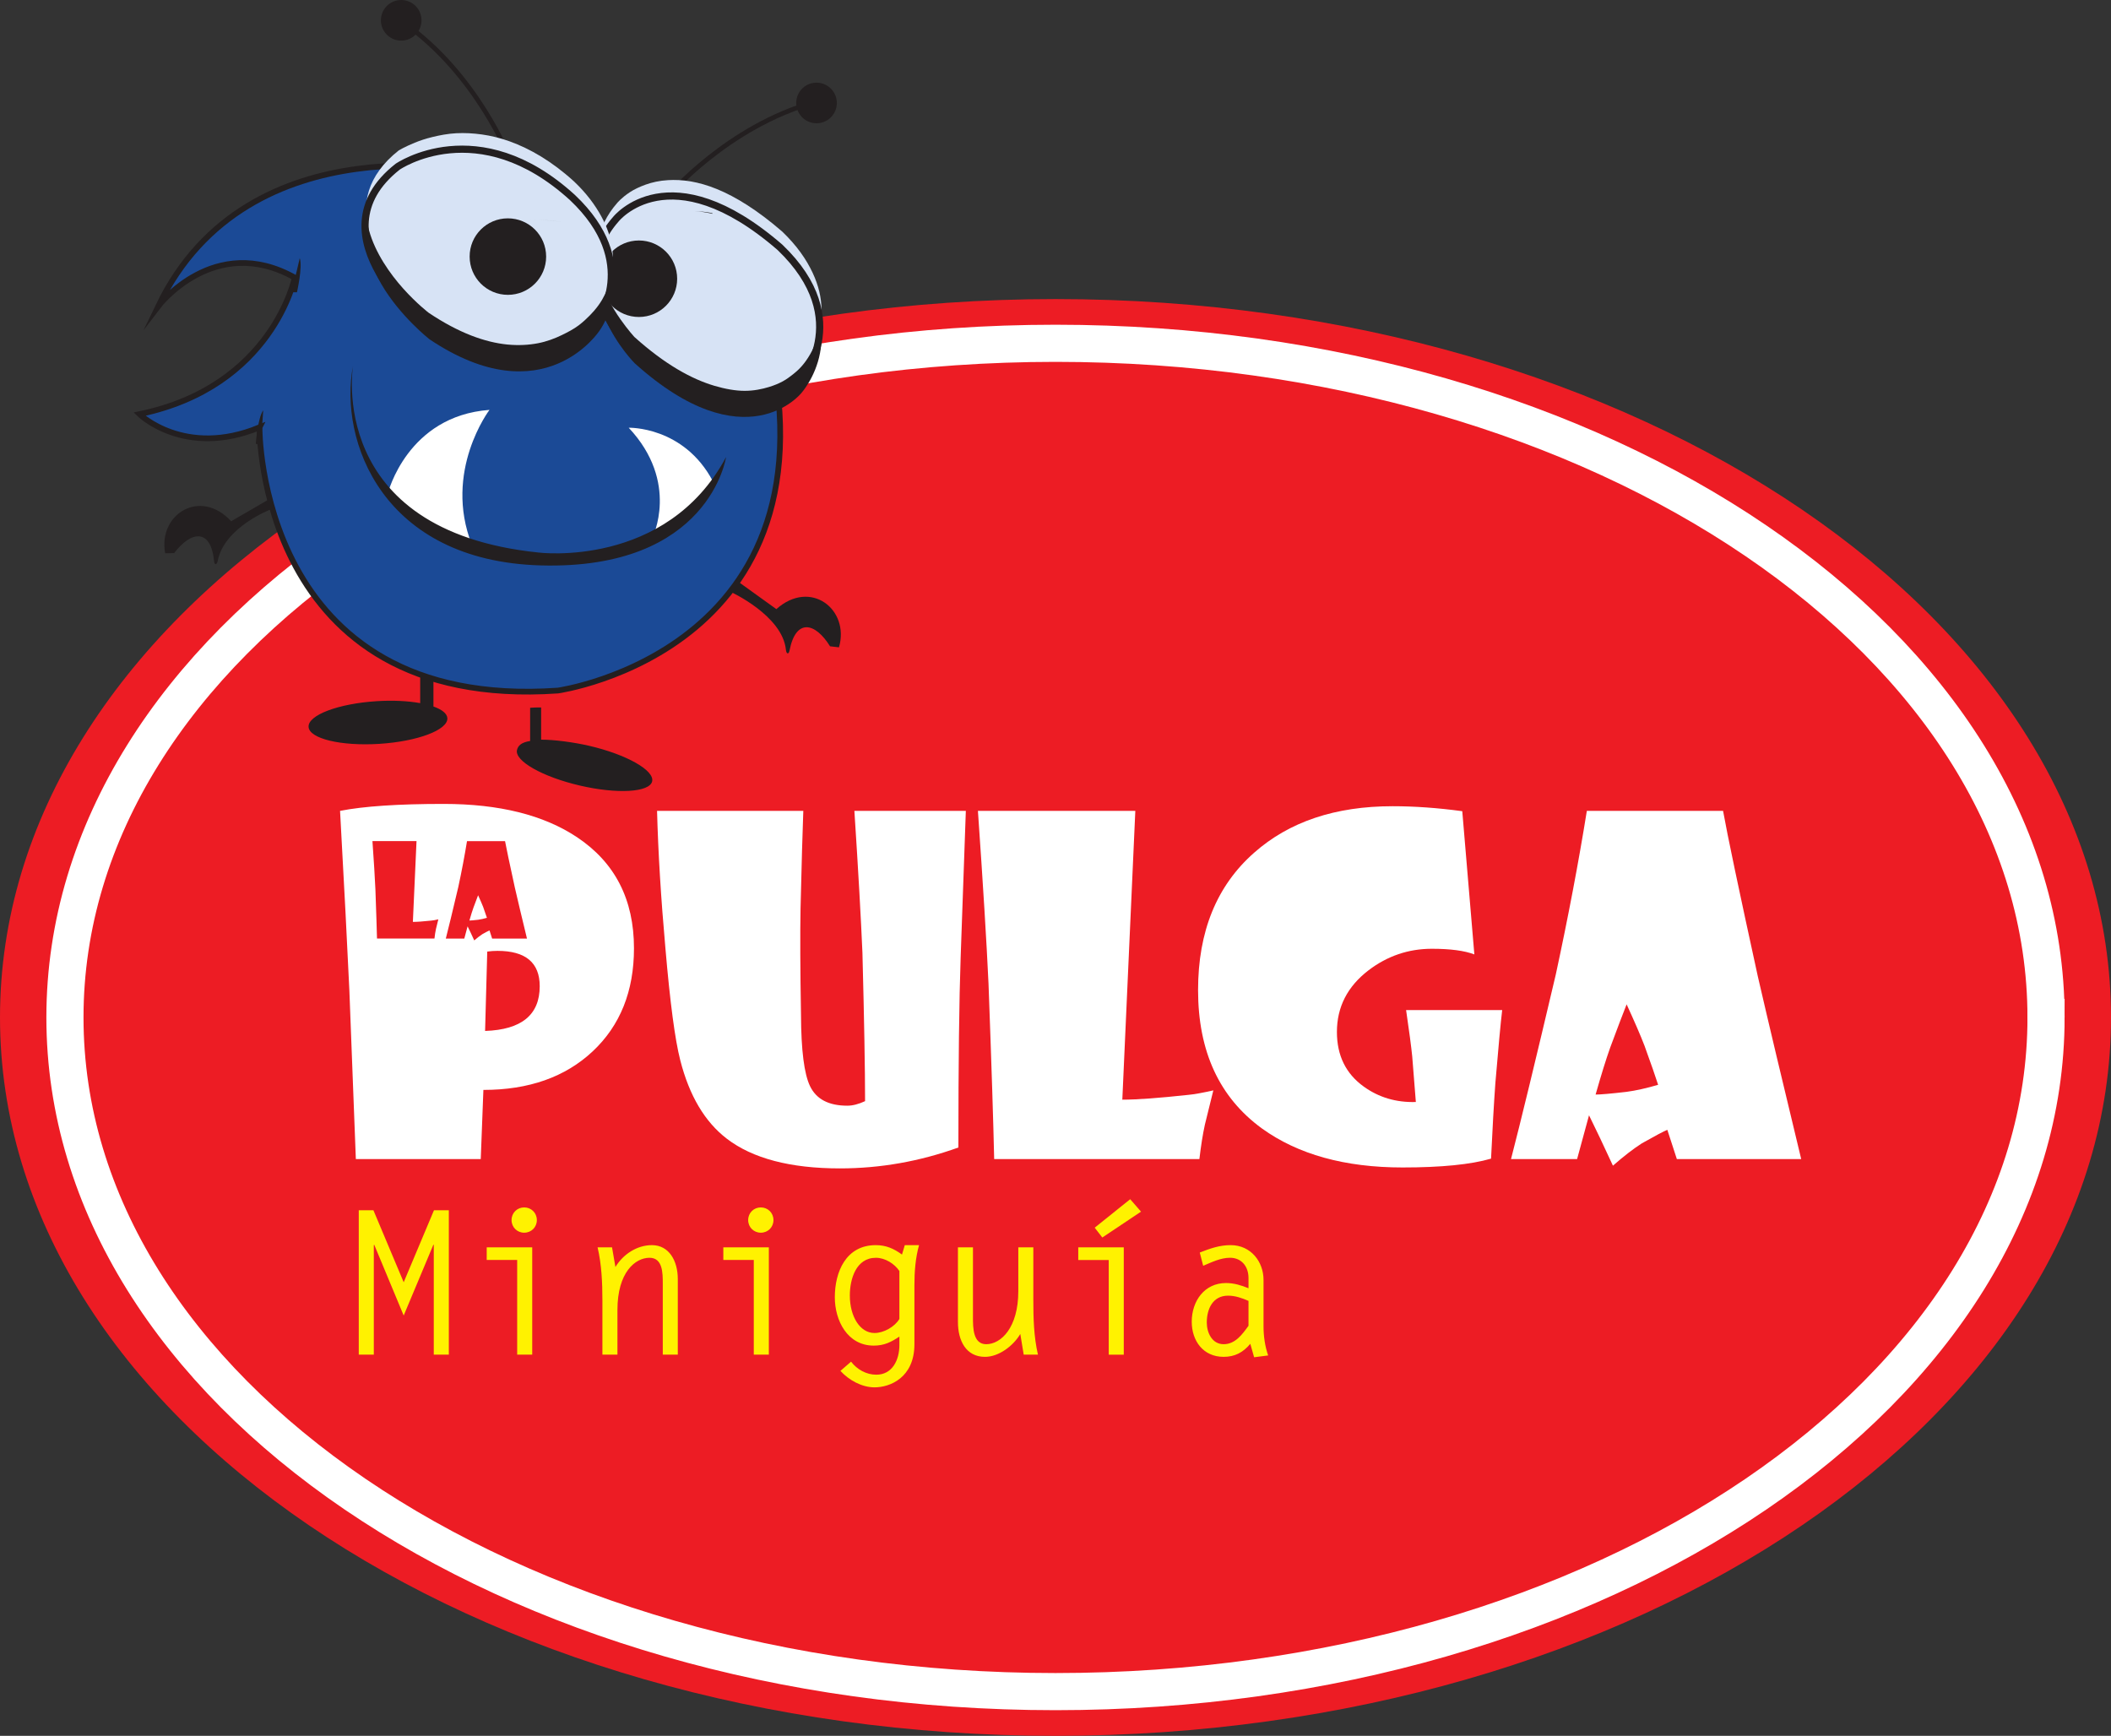 <svg xmlns="http://www.w3.org/2000/svg" width="400" height="328.93"><rect width="100%" height="100%" fill="#333333" stroke="none"/><defs><clipPath id="a"><path d="M0 306h324V0H0v306z"/></clipPath><clipPath id="b"><path d="M0 306h324V0H0v306z"/></clipPath><clipPath id="c"><path d="M0 306h324V0H0v306z"/></clipPath><clipPath id="d"><path d="M0 306h324V0H0v306z"/></clipPath></defs><path d="M400 192.802c0 75.178-89.54 136.128-200.002 136.128C89.54 328.93 0 267.98 0 192.802c0-75.18 89.54-136.128 199.998-136.128 110.46 0 200.002 60.95 200.002 136.128" fill="#ed1c24"/><path d="M82.232 229.332h2.814v27.365h-2.853V235.87h-.077l-5.623 13.414-5.584-13.415-.078.076v20.75H67.98v-27.364h2.775l5.738 13.646 5.74-13.646zM101.724 231.194c0 1.37-1.063 2.395-2.396 2.395-1.332 0-2.395-1.026-2.395-2.396 0-1.367 1.063-2.396 2.395-2.396 1.333 0 2.396 1.03 2.396 2.396m-3.728 7.56h-5.772v-2.39h8.624v20.333h-2.852v-17.942zM116.995 256.696h-2.848V246.47c0-3.42-.154-6.874-.914-10.106h2.737l.645 3.723c1.443-2.396 4.064-4.142 6.917-4.142 3.232 0 4.9 2.963 4.9 6.422v14.33h-2.846v-13.493c0-1.94 0-4.863-2.51-4.863-2.7 0-6.08 2.738-6.08 9.88v8.476zM146.558 231.194c0 1.37-1.063 2.395-2.395 2.395-1.333 0-2.396-1.026-2.396-2.396 0-1.367 1.063-2.396 2.396-2.396 1.332 0 2.395 1.03 2.395 2.396m-3.728 7.56h-5.772v-2.39h8.625v20.333h-2.853v-17.942zM170.42 240.848c-.914-1.37-2.7-2.506-4.45-2.506-3.76 0-4.94 4.026-4.94 7.143 0 3.954 1.9 7.11 4.676 7.11 1.75 0 3.838-1.18 4.714-2.666v-9.082zm3.723-4.902c-.683 2.468-.876 5.017-.876 7.6v11.174c0 6.345-4.632 8.173-7.56 8.173-2.397 0-4.864-1.37-6.46-3.117l2.014-1.75c1.14 1.48 2.887 2.47 4.787 2.47 3.002 0 4.373-2.736 4.373-5.627v-1.593c-1.56 1.025-2.853 1.708-4.863 1.708-4.984 0-7.374-4.748-7.374-9.16 0-4.828 2.126-9.88 7.754-9.88 1.933 0 3.42.646 4.973 1.786l.534-1.784h2.7zM192.95 236.363h2.848v9.84c0 3.537.082 7.034.876 10.492h-2.7l-.643-3.915c-1.327 2.246-4.064 4.334-6.69 4.334-3.608 0-5.128-3.08-5.128-6.614v-14.137h2.848v13.305c0 1.895 0 5.05 2.51 5.05 2.81 0 6.08-3.155 6.08-10.03v-8.325zM216.206 229.598l-7.335 4.902-1.442-1.862 6.724-5.397 2.054 2.358zm-6.118 9.16h-5.777v-2.397h8.625v20.34h-2.847v-17.943zM236.57 246.51c-1.216-.533-2.506-.99-3.876-.99-2.887 0-4.027 2.51-4.027 5.094 0 1.9.987 4.103 3.19 4.103 2.207 0 3.535-1.86 4.714-3.492v-4.714zm-9.235-9.162c1.938-.756 3.723-1.405 5.85-1.405 3.876 0 6.233 3.194 6.233 6.576v8.816c0 1.866.27 3.766.876 5.512l-2.66.342-.722-2.545c-1.37 1.636-2.93 2.468-5.055 2.468-3.877 0-6.042-3.04-6.042-6.653 0-3.91 2.395-7.335 6.5-7.335 1.52 0 2.962.457 4.256.99v-1.938c0-2.24-1.37-3.838-3.496-3.838-1.785 0-3.46.836-5.094 1.52l-.645-2.512z" fill="#fff200"/><path d="M102.268 186.883c0-4.46-2.67-6.7-7.99-6.7-.65 0-1.293.043-1.952.13l-.41 15.045c6.908-.235 10.352-3.05 10.352-8.475m17.86-7.186c0 8.124-2.61 14.637-7.816 19.52-5.205 4.882-12.112 7.315-20.717 7.315l-.5 13.108H67.427l-1.23-32.012c-.38-8.24-.968-19.572-1.762-33.974 4.474-.88 11.01-1.318 19.636-1.318 10.515 0 18.942 2.097 25.263 6.306 7.2 4.796 10.794 11.805 10.794 21.055M183.01 153.655l-.983 27.79c-.28 7.93-.428 19.927-.428 35.998-7.33 2.636-14.806 3.96-22.435 3.96-9.4 0-16.552-1.877-21.454-5.634-4.145-3.18-7.094-8.125-8.81-14.855-.997-3.872-1.935-10.952-2.815-21.232-.85-9.5-1.376-18.182-1.583-26.028h27.712c-.144 3.78-.322 9.943-.524 18.476-.092 4.768-.063 11.512.086 20.252.03 6.643.6 11.13 1.717 13.445 1.188 2.462 3.53 3.694 7.067 3.694.995 0 2.126-.288 3.357-.86 0-5.898-.164-15.282-.5-28.14-.28-6.455-.775-15.397-1.525-26.865h21.117zM229.906 206.62c-.293 1.144-.823 3.314-1.597 6.48-.415 1.865-.75 4.05-1.045 6.54H188.38c-.15-6.73-.5-17.816-1.073-33.257-.366-7.903-1.04-18.812-2.006-32.728h29.824l-2.463 54.725c2.787 0 6.952-.308 12.508-.91 1.16-.105 2.727-.398 4.738-.85" fill="#fff" fill-rule="evenodd"/><path d="M284.64 191.4c-.293 2.433-.716 7.036-1.29 13.8-.292 4.03-.557 8.826-.82 14.353-3.83 1.116-9.43 1.674-16.774 1.674-10.924 0-19.814-2.468-26.644-7.393-8.067-5.878-12.098-14.604-12.098-26.216 0-11.102 3.53-19.784 10.617-26.028 6.643-5.882 15.398-8.817 26.245-8.817 4.108 0 8.51.308 13.2.943l2.29 27.14c-1.882-.718-4.58-1.07-8.054-1.07-4.43 0-8.43 1.363-11.995 4.076-4.002 3.064-5.994 6.965-5.994 11.688 0 4.474 1.7 7.918 5.086 10.352 2.847 2.054 6.147 3.035 9.87 2.92l-.688-8.654c-.178-1.775-.558-4.695-1.16-8.77h18.212zM314.188 205.564c-.485-1.525-1.347-3.988-2.583-7.408-.73-1.904-1.86-4.512-3.386-7.84-.66 1.655-1.7 4.396-3.108 8.182-.78 2.184-1.703 5.16-2.77 8.913.865 0 2.813-.158 5.862-.513 1.833-.246 3.83-.703 5.984-1.333m27.11 14.075h-23.56l-1.804-5.543c-.644.25-2.246 1.102-4.824 2.555-1.645 1.053-3.478 2.477-5.484 4.237l-2.434-5.21c-.486-1.04-1.188-2.477-2.097-4.34l-2.26 8.3h-12.522c1.833-7.067 4.66-18.737 8.49-35 2.348-10.895 4.31-21.218 5.878-30.983h25.813c.803 4.498 3 14.97 6.595 31.406 1.98 8.596 4.723 20.12 8.21 34.576" fill="#fff" fill-rule="evenodd"/><path d="M387.692 192.802c0 70.555-84.033 127.748-187.693 127.748-103.66 0-187.694-57.193-187.694-127.748 0-70.556 84.034-127.75 187.693-127.75 103.66 0 187.692 57.194 187.692 127.75z" fill="none" stroke="#fff" stroke-width="7.037" stroke-miterlimit="10"/><path d="M126.683 37.06s11.155-13.092 27.644-17.7M96.617 30.098s-6.185-16.052-20.222-25.86" fill="none" stroke="#231f20" stroke-width=".88" stroke-linecap="round" stroke-linejoin="round" stroke-miterlimit="10"/><path d="M72.39 2.575c-.703 2.005.35 4.2 2.357 4.906 2.005.703 4.2-.35 4.906-2.356.702-2.006-.35-4.2-2.357-4.906-2.006-.703-4.204.35-4.906 2.357M151.086 18.237c-.702 2.006.35 4.2 2.357 4.906 2.006.703 4.2-.35 4.906-2.357.702-2.006-.352-4.2-2.358-4.906-2.005-.702-4.204.35-4.906 2.357" fill="#231f20"/><path d="M49.17 80.985s-.417 53.835 56.55 49.872c0 0 56.543-7.932 38.602-71.783L114.484 47.39l-22.33-14.608s-45.07-10.433-62.18 25.25c0 0 10.64-13.98 25.874-5.427 0 0-4.17 20.66-29.42 25.874 0 0 8.553 8.35 22.743 2.505" fill="#1b4a96"/><path d="M49.17 80.985s-.417 53.835 56.55 49.872c0 0 56.543-7.932 38.602-71.783L114.484 47.39l-22.33-14.608s-45.07-10.433-62.18 25.25c0 0 10.64-13.98 25.874-5.427 0 0-4.17 20.66-29.42 25.874 0 0 8.553 8.35 22.743 2.505z" fill="none" stroke="#231f20" stroke-width="1.082" stroke-miterlimit="10"/><path d="M119.13 81.054s10.423-.322 15.955 10.15c0 0-2.01 5.666-11.477 10.698 0 0 5.258-10.472-4.478-20.848M73.506 93.443S77.162 78.815 92.75 77.67c0 0-8.82 11.612-3.337 25.557 0 0-10.606-3.29-15.907-9.784" fill="#fff"/><path d="M66.907 69.23s-5.353 31.3 35.124 35.47c0 0 24.216 3.084 35.544-18.08 0 0-3.117 21.424-35.14 20.52-29.894-.843-38.307-23.58-35.527-37.91M50.833 94.69s.13 1.102.52 1.814c0 0-8.837 3.348-10.097 9.77-.16.793-.616.87-.693.062-.6-6.225-4.32-5.792-7.562-1.53l-1.706.034c-1.37-7.37 6.638-12.43 12.506-6.066l7.033-4.084zM139.87 110.222s-1 1.246-1.457 1.915c0 0 9.865 4.492 10.505 11 .082.81.53.93.683.13 1.2-6.137 4.855-5.35 7.678-.798l1.693.196c2.075-7.206-5.41-13.01-11.865-7.24l-7.235-5.204zM82.13 133.88v-5.277c-1.37-.342-2.51-1.063-2.51-1.063v5.7c-2.286-.414-5.153-.568-8.26-.37-7.26.46-13.03 2.64-12.89 4.872.138 2.232 6.14 3.67 13.405 3.214 7.258-.462 13.03-2.64 12.89-4.873-.057-.885-1.033-1.636-2.635-2.203" fill="#231f20"/><g clip-path="url(#a)" transform="matrix(4.8 0 0 -4.8 -43.5 1425.8)"><path d="M29.99 267.79v1.31c.292.02.434.012.434.012v-1.27c.482.002 1.272-.097 1.902-.244 1.473-.343 2.583-.972 2.48-1.405-.104-.433-1.382-.506-2.854-.163-1.473.343-2.584.972-2.48 1.405.04.17.17.3.518.354" fill="#231f20"/></g><g clip-path="url(#b)" transform="matrix(4.8 0 0 -4.8 -43.5 1425.8)"><path d="M19.16 279.524s.076 1.032.294 1.32c0 0-.078-.927-.064-1.39M20.785 285.503s.232 1.008.11 1.348c0 0-.2-.907-.35-1.345M33.444 287.962s2.112 2.676 6.48-1.11c3.005-2.877.766-5.335.766-5.335s-2.203-2.75-6.572 1.184c0 0-2.822 2.822-.674 5.262" fill="#231f20"/><path d="M24.833 290.038s3.168 2.185 6.9-1.22c2.713-2.567 1-4.824 1-4.824s-2.183-3.387-6.717-.346c0 0-4.66 3.66-1.183 6.39" fill="#231f20"/></g><path d="M126.565 34.137c-1.616.093-3 .414-4.21.842-1.204.43-2.204.918-3.005 1.442-1.6 1.053-2.406 2.045-2.406 2.045-2.024 2.3-3.135 4.772-3.607 7.095-.468 2.325-.277 4.497.24 6.614.805 3.287 2.51 6.22 3.967 8.297 1.457 2.076 2.646 3.367 2.646 3.367 5.87 5.283 10.913 8 15.152 9.26 2.12.627 4.06.962 5.772.962 1.71 0 3.27-.323 4.57-.72 1.03-.313 1.873-.665 2.646-1.084.77-.416 1.407-.92 1.924-1.322 1.03-.8 1.563-1.443 1.563-1.443s1.065-1.097 2.044-3.007c.98-1.91 1.867-4.67 1.805-7.937-.042-2.107-.52-4.373-1.684-6.855-1.164-2.483-2.94-5.106-5.77-7.817-4.64-4.02-8.798-6.594-12.387-8.057-1.794-.732-3.397-1.17-4.93-1.442-1.537-.27-3.054-.315-4.33-.242zm5.05 5.893c1.08.04 2.253.09 3.368.362.04.038-.038.092 0 .12-1.115-.27-2.288-.445-3.367-.482z" fill="#d7e3f5"/><g clip-path="url(#c)" transform="matrix(4.8 0 0 -4.8 -43.5 1425.8)"><path d="M35.794 286.038c0-.834-.676-1.51-1.51-1.51-.835 0-1.51.676-1.51 1.51s.675 1.51 1.51 1.51c.834 0 1.51-.676 1.51-1.51" fill="#231f20"/><path d="M33.373 288.387s2.112 2.676 6.48-1.11c3.005-2.877.766-5.335.766-5.335s-2.204-2.75-6.573 1.184c0 0-2.822 2.82-.674 5.26z" fill="none" stroke="#231f20" stroke-width=".283" stroke-miterlimit="10"/></g><path d="M86.52 25.24c-1.665.087-3.233.395-4.57.72-1.335.323-2.418.695-3.367 1.083-1.895.777-3.006 1.443-3.006 1.443-3.055 2.4-4.834 5.01-5.652 7.576-.823 2.565-.672 5.116 0 7.576 1.163 4.267 3.948 8.224 6.494 11.063 2.545 2.838 4.81 4.57 4.81 4.57 5.76 3.864 10.71 5.596 14.91 6.014 2.1.207 4.06.088 5.773-.24 1.715-.326 3.235-.918 4.57-1.563 1.188-.572 2.238-1.14 3.126-1.802.887-.662 1.574-1.328 2.164-1.924 1.18-1.19 1.803-2.165 1.803-2.165s.85-1.12 1.564-3.007c.717-1.886 1.296-4.523.842-7.696-.26-1.83-.902-3.793-2.044-5.893-1.143-2.1-2.787-4.357-5.17-6.614-4.233-3.86-8.38-6.214-12.146-7.576-1.884-.68-3.586-1.08-5.292-1.323-1.705-.238-3.323-.315-4.81-.238zm13.83 16.474c2.33-.077 4.303.038 6.133.36-1.83-.31-3.804-.438-6.133-.36z" fill="#d7e3f5"/><g clip-path="url(#d)" transform="matrix(4.8 0 0 -4.8 -43.5 1425.8)"><path d="M30.622 286.912c0-.834-.676-1.51-1.51-1.51-.835 0-1.51.676-1.51 1.51-.002.834.674 1.51 1.508 1.51.836 0 1.512-.676 1.512-1.51" fill="#231f20"/><path d="M24.762 290.462s3.168 2.185 6.9-1.22c2.713-2.567 1-4.824 1-4.824s-2.183-3.387-6.717-.346c0 0-4.66 3.66-1.183 6.39z" fill="none" stroke="#231f20" stroke-width=".283" stroke-miterlimit="10"/><path d="M26.366 260.748l-.093-.378c-.024-.108-.044-.236-.06-.38h-2.268c-.01.392-.03 1.04-.063 1.94-.02.46-.06 1.096-.117 1.907h1.74l-.144-3.19c.163 0 .406.017.73.052.067.005.16.022.276.05M28.284 260.81c-.028.09-.08.233-.15.432-.043.11-.11.263-.198.457-.038-.097-.1-.257-.18-.478-.047-.127-.1-.3-.163-.52.05 0 .164.01.342.03.107.015.223.04.35.078m1.58-.82H28.49l-.104.322c-.038-.014-.13-.064-.282-.148-.095-.062-.202-.145-.32-.247l-.14.303-.123.253-.13-.484h-.73c.106.41.27 1.092.494 2.04.137.635.25 1.237.343 1.806H29c.048-.262.177-.872.386-1.83.115-.502.275-1.174.48-2.017" fill="#ed1c24" fill-rule="evenodd"/></g></svg>